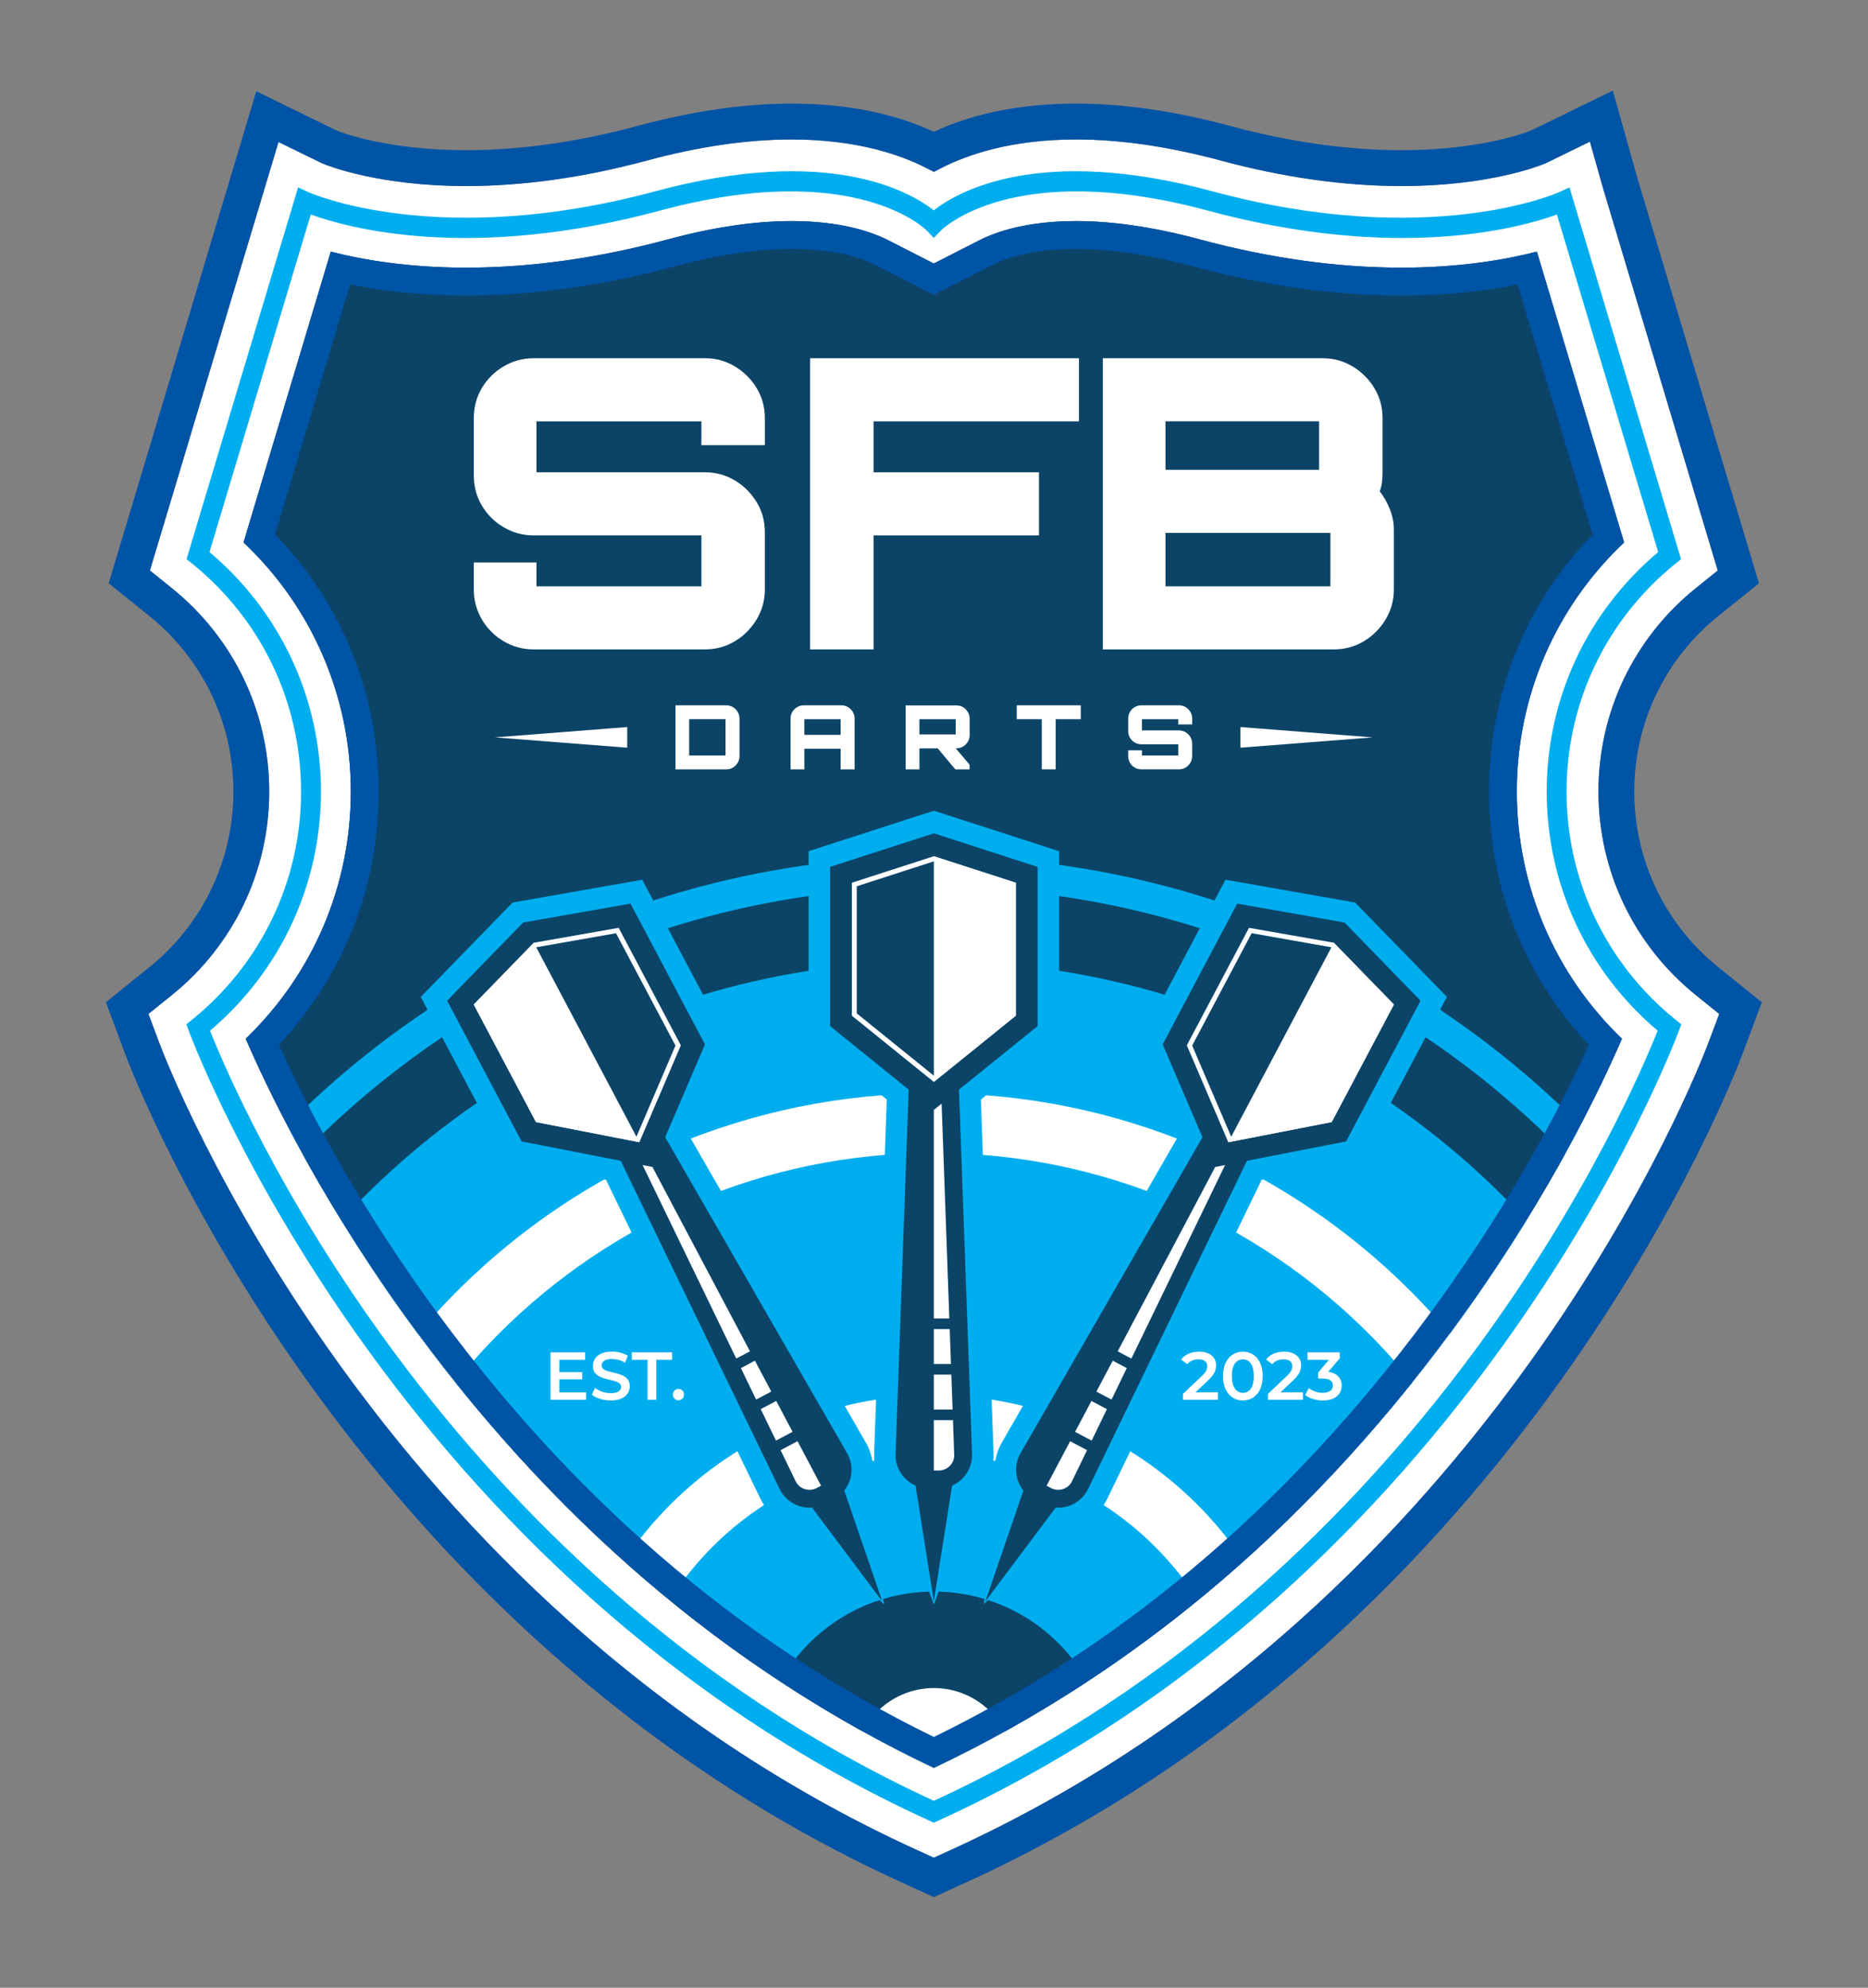 <?xml version="1.0" encoding="UTF-8" standalone="no"?><!DOCTYPE svg PUBLIC "-//W3C//DTD SVG 1.1//EN" "http://www.w3.org/Graphics/SVG/1.1/DTD/svg11.dtd"><svg width="100%" height="100%" viewBox="0 0 3695 3931" version="1.1" xmlns="http://www.w3.org/2000/svg" xmlns:xlink="http://www.w3.org/1999/xlink" xml:space="preserve" xmlns:serif="http://www.serif.com/" style="fill-rule:evenodd;clip-rule:evenodd;stroke-linejoin:round;stroke-miterlimit:2;"><rect x="0" y="0" width="3695" height="3931" fill="#808080" stroke="none"/><g><path d="M3400.67,2005.25l-20.959,55.833c-16.75,45.042 -424.458,1107.5 -1498.25,1597.12l-34.333,15.667l-34.333,-15.667c-1073.96,-489.833 -1481.42,-1552.12 -1498.25,-1597.17l-20.875,-55.834l46.458,-37.458c122.292,-98.667 192.417,-245.333 192.417,-402.333c-0,-157.084 -70.25,-303.75 -192.667,-402.334l-43.292,-34.875l254.334,-847.333l84.875,41.5l1.791,0.875c10.959,4.583 111.792,44.708 284.375,44.708c113.209,0 233.542,-17 357.375,-50.375c102.667,-27.708 198.959,-41.75 286.292,-41.75c128.958,0 215.5,30.375 265.417,55.834l16.125,8.25l16.125,-8.25c49.833,-25.417 136.458,-55.834 265.416,-55.834c87.25,0 183.625,14 286.209,41.75c124,33.375 244.25,50.375 357.458,50.375c172.5,0 273.458,-40.166 284.375,-44.708l88.167,-43.083l26.541,94l226.292,754.041l-43.292,34.875c-122.416,98.584 -192.666,245.25 -192.666,402.334c-0,157.083 70.166,303.666 192.416,402.333l46.459,37.5Z" style="fill:#fff;fill-rule:nonzero;"/><path d="M1847.17,3496.12c-407.292,-192.833 -759.959,-494.708 -1048.71,-897.667c-173.416,-242 -272.75,-452.041 -312.458,-544.333c132.833,-127.542 207.917,-302.542 207.917,-488.667c-0,-188.166 -76.709,-364.875 -212.209,-492.666l172.584,-575.167c59.916,15.458 150.791,31.708 267.625,31.708c127.416,0 261.833,-18.833 399.458,-55.958c88.958,-24 171.125,-36.167 244.208,-36.167c96.834,0 157.875,20.792 192,38.209l89.542,45.708l89.542,-45.708c34.125,-17.417 95.125,-38.209 192,-38.209c73.125,0 155.291,12.167 244.208,36.167c137.667,37.125 272.042,55.958 399.458,55.958c116.792,0 207.667,-16.291 267.625,-31.708l172.584,575.208c-135.5,127.792 -212.209,304.5 -212.209,492.667c0,186.125 75.125,361.125 207.917,488.667c-39.708,92.291 -139.083,302.375 -312.5,544.375c-288.75,402.958 -641.375,704.791 -1048.58,897.583Z" style="fill:#0c4468;fill-rule:nonzero;"/><g><g><clipPath id="_clip1"><path d="M1847.17,3496.12c-509.334,-241.542 -852.959,-622.792 -1052.79,-903c-170.708,-239.375 -268.917,-447.292 -308.375,-539c132.833,-127.542 207.917,-302.542 207.917,-488.667c-0,-188.166 -76.709,-364.875 -212.209,-492.666l172.584,-575.084c60.083,15.542 150.625,31.625 267.666,31.625c127.417,0 261.834,-18.833 399.459,-55.958c88.958,-24 171.125,-36.167 244.208,-36.167c152.708,0 216.5,52.125 224.667,59.459l59.625,70.708l54.25,-70.875c8.875,-7.833 72.791,-59.292 224.5,-59.292c73.125,0 155.291,12.167 244.25,36.167c137.625,37.125 272.041,55.958 399.458,55.958c117,0 207.542,-16.125 267.625,-31.625l172.583,575.125c-135.5,127.792 -212.208,304.5 -212.208,492.667c0,186.125 75.125,361.125 207.917,488.667c-39.459,91.75 -137.709,299.708 -308.375,539c-199.834,280.166 -543.417,661.416 -1052.75,902.958Z"/></clipPath><g clip-path="url(#_clip1)"><g><circle cx="1847.17" cy="3496.12" r="1802.83" style="fill:#00aeef;"/></g><g><circle cx="1847.17" cy="3496.12" r="1741.79" style="fill:#0c4468;"/></g><g><circle cx="1847.17" cy="3496.12" r="1595.62" style="fill:#00aeef;"/></g><g><circle cx="1847.17" cy="3496.12" r="348.667" style="fill:#0c4468;"/></g><g><circle cx="1847.17" cy="3496.12" r="157.792" style="fill:#fff;"/></g><g><path d="M1847.17,4233.21c-406.417,0 -737.084,-330.666 -737.084,-737.083c0,-406.417 330.667,-737.083 737.084,-737.083c406.416,-0 737.083,330.666 737.083,737.083c0,406.417 -330.667,737.083 -737.083,737.083Zm-0,-1356.04c-341.292,-0 -618.959,277.666 -618.959,619c0,341.291 277.667,618.958 618.959,618.958c341.291,0 618.958,-277.667 618.958,-618.958c0,-341.334 -277.667,-619 -618.958,-619Z" style="fill:#fff;fill-rule:nonzero;"/></g><g><path d="M1847.17,4830.29c-735.667,-0 -1334.12,-598.5 -1334.12,-1334.12c-0,-735.625 598.5,-1334.12 1334.12,-1334.12c735.625,-0 1334.12,598.5 1334.12,1334.12c-0,735.625 -598.5,1334.12 -1334.12,1334.12Zm-0,-2550.21c-670.542,0 -1216.04,545.5 -1216.04,1216.04c-0,670.542 545.5,1216.04 1216.04,1216.04c670.541,-0 1216.04,-545.5 1216.04,-1216.04c0,-670.542 -545.541,-1216.04 -1216.04,-1216.04Z" style="fill:#fff;fill-rule:nonzero;"/></g></g></g></g><g><g><path d="M1965.29,2873.79l-25.042,-699.292l154.708,-124.958l0,-366.209l-247.75,-80.041l-247.75,80.041l0,366.209l154.667,124.916l-25.042,699.292c-1.291,36.167 15.084,69.542 43.125,90.458l75,209.125l75,-209.125c27.959,-20.875 44.375,-54.25 43.084,-90.416Z" style="fill:#00aeef;fill-rule:nonzero;"/><path d="M2680.46,1784.88l-256.416,-45.125l-171.292,323.667l78.292,182.75l-349.209,606.375c-18.083,31.375 -19.166,68.541 -4.208,100.125l-31.833,219.708l164.541,-149.667c34.459,-5.625 64.917,-27.833 80.334,-59.708l304.916,-629.792l195.167,-38.083l171.292,-323.667l-181.584,-186.583Z" style="fill:#00aeef;fill-rule:nonzero;"/><path d="M1712.5,2852.58l-349.208,-606.375l78.291,-182.75l-171.291,-323.666l-256.417,45.125l-181.542,186.625l171.292,323.666l195.167,38.084l304.916,629.791c15.459,31.917 45.875,54.125 80.334,59.709l164.541,149.666l-31.875,-219.708c14.959,-31.625 13.875,-68.792 -4.208,-100.167Z" style="fill:#00aeef;fill-rule:nonzero;"/></g></g><g><path d="M3398.71,1912.62c-105.5,-85.208 -166.041,-211.708 -166.041,-347.208c-0,-135.5 60.541,-262.042 166.208,-347.125l80.458,-64.792l-239.833,-799.167l-49.375,-175.125l-161.583,78.959c-10.25,4.083 -101.084,38.875 -256.209,38.875c-107,-0 -221,-16.125 -338.958,-47.959c-108.667,-29.375 -211.167,-44.166 -304.708,-44.166c-107.459,-0 -202.125,18.75 -281.542,55.75c-79.458,-37 -174.083,-55.75 -281.542,-55.75c-93.541,-0 -196.041,14.791 -304.708,44.166c-117.958,31.792 -231.958,47.959 -338.958,47.959c-155.167,-0 -245.875,-34.709 -256.125,-38.875l-158.792,-77.709l-292,973.042l80.458,64.792c105.584,85.125 166.209,211.625 166.209,347.125c-0,135.5 -60.542,262.041 -166.125,347.208l-86.125,69.542l38.75,103.708c17.208,46.125 434.916,1134.96 1535.29,1636.79l63.709,29.041l63.708,-29.041c1100.17,-501.709 1518,-1590.67 1535.25,-1636.75l38.833,-103.792l-86.25,-69.5Zm-18.958,148.417c-16.75,45.041 -424.458,1107.5 -1498.25,1597.12l-34.333,15.666l-34.334,-15.666c-1074,-489.792 -1481.46,-1552.08 -1498.29,-1597.12l-20.875,-55.834l46.458,-37.458c122.292,-98.667 192.417,-245.333 192.417,-402.333c-0,-157.084 -70.25,-303.75 -192.667,-402.334l-43.292,-34.875l254.334,-847.333l84.875,41.5l1.791,0.875c10.959,4.583 111.792,44.708 284.375,44.708c113.209,0 233.542,-17 357.375,-50.375c102.667,-27.708 198.959,-41.75 286.292,-41.75c128.958,0 215.5,30.375 265.417,55.834l16.125,8.25l16.125,-8.25c49.833,-25.417 136.458,-55.834 265.416,-55.834c87.25,0 183.625,14 286.209,41.75c124,33.375 244.25,50.375 357.458,50.375c172.5,0 273.458,-40.166 284.375,-44.708l88.167,-43.083l26.541,94l226.292,754.041l-43.292,34.875c-122.416,98.584 -192.666,245.25 -192.666,402.334c-0,157.083 70.166,303.666 192.416,402.333l46.459,37.458l-20.917,55.834Z" style="fill:#0054a6;fill-rule:nonzero;"/></g><g><path d="M1847.17,3604.58l-8.167,-3.708c-1050.5,-479.042 -1449,-1517.88 -1465.46,-1561.88l-4.959,-13.292l11.042,-8.916c137.208,-110.709 215.875,-275.209 215.875,-451.334c0,-176.291 -78.75,-340.791 -216.125,-451.416l-10.333,-8.292l220.625,-735.25l20.625,9.583c2.5,1.125 255.833,114.209 685.416,-1.708c344.084,-92.833 505.167,1.333 551.375,37.583c46.209,-36.25 207.292,-130.416 551.375,-37.583c429.625,115.917 682.959,2.833 685.459,1.708l20.583,-9.458l6.542,21.667l214.125,713.5l-10.292,8.291c-137.333,110.584 -216.125,275.125 -216.125,451.417c0,176.125 78.708,340.667 215.875,451.333l11.042,8.917l-4.959,13.292c-16.458,44 -414.791,1082.75 -1465.46,1561.83l-8.083,3.708Zm-1431.71,-1566.33c50.625,127.917 451.959,1072.08 1431.71,1523.04c979.875,-451.042 1381.08,-1395.12 1431.71,-1523.04c-139.625,-118 -219.417,-289.5 -219.417,-472.792c0,-183.833 80.209,-355.666 220.5,-473.625l-200.333,-667.666c-70.375,25.75 -312.833,94.291 -691.292,-7.834c-383.916,-103.583 -525.458,37.834 -526.875,39.292l-14.375,14.958l-14.25,-15.041c-1.291,-1.334 -142.833,-142.792 -526.791,-39.209c-378.417,102.084 -620.917,33.584 -691.334,7.834l-200.333,667.666c140.333,117.959 220.5,289.792 220.5,473.625c-0,183.292 -79.792,354.792 -219.417,472.792Z" style="fill:#00aeef;fill-rule:nonzero;"/></g><g><g><path d="M1922.79,2875.33l-31.084,-867.083l-89.125,0l-31.083,867.083c-1.333,37.209 28.458,68.125 65.708,68.125l19.834,0c37.25,-0.041 67.083,-30.916 65.75,-68.125Z" style="fill:#0c4468;fill-rule:nonzero;"/><path d="M1887.46,2876.58c0.334,8.334 -2.708,16.209 -8.5,22.209c-5.791,6 -13.541,9.291 -21.916,9.291l-9.917,0l0,-864.541l10.458,-0l29.875,833.041Z" style="fill:#fff;fill-rule:nonzero;"/><path d="M2052.38,2029.25l-205.208,165.792l-205.209,-165.792l0,-314.917l205.209,-66.333l205.208,66.333l0,314.917Z" style="fill:#0c4468;fill-rule:nonzero;"/><path d="M1847.17,1703.42l152.5,49.291l-0,251.375l-152.5,123.167l-152.5,-123.167l-0,-251.375l152.5,-49.291m-0,-10.125l-162.125,52.416l-0,262.959l162.125,130.958l162.125,-130.958l-0,-262.959l-162.125,-52.416Z" style="fill:#fff;fill-rule:nonzero;"/><path d="M2009.29,1745.71l-0,262.959l-162.125,130.958l-0,-446.333l162.125,52.416Z" style="fill:#fff;fill-rule:nonzero;"/><path d="M1809.12,2925.96l76.042,0l-19,120.417l-19,120.375l-19.042,-120.375l-19,-120.417Z" style="fill:#0c4468;fill-rule:nonzero;"/><rect x="1830.54" y="2607.46" width="62.833" height="20.958" style="fill:#0c4468;"/><rect x="1830.54" y="2697.5" width="62.833" height="20.958" style="fill:#0c4468;"/><rect x="1830.54" y="2787.58" width="62.833" height="20.958" style="fill:#0c4468;"/></g><g><g><path d="M2152.38,2944.54l378.083,-780.917l-78.75,-41.667l-433.041,751.834c-18.584,32.25 -6.709,73.5 26.208,90.916l17.542,9.292c32.916,17.417 73.708,4.042 89.958,-29.458Z" style="fill:#0c4468;fill-rule:nonzero;"/><path d="M2120.58,2929.12c-3.625,7.542 -9.958,13.083 -17.916,15.667c-7.917,2.583 -16.334,1.875 -23.709,-2l-8.75,-4.625l404.375,-764.167l9.25,4.875l-363.25,750.25Z" style="fill:#fff;fill-rule:nonzero;"/><path d="M2662.62,2257.33l-258.917,50.542l-103.875,-242.5l147.334,-278.375l212.375,37.375l150.375,154.583l-147.292,278.375Z" style="fill:#0c4468;fill-rule:nonzero;"/><path d="M2633.62,1873.33l111.75,114.875l-117.583,222.167l-192.417,37.542l-77.167,-180.209l117.584,-222.166l157.833,27.791m4.75,-8.958l-167.792,-29.5l-123,232.417l82.042,191.583l204.542,-39.917l123,-232.416l-118.792,-122.167Z" style="fill:#fff;fill-rule:nonzero;"/><path d="M2757.17,1986.54l-123,232.416l-204.542,39.917l208.75,-394.5l118.792,122.167Z" style="fill:#fff;fill-rule:nonzero;"/><path d="M2061.83,2953.92l33.584,17.791l-73.084,97.542l-73.125,97.5l39.5,-115.292l39.5,-115.333l33.625,17.792Z" style="fill:#0c4468;fill-rule:nonzero;"/><path d="M2251.75,2694.02l-55.539,-29.387l-9.802,18.525l55.538,29.387l9.803,-18.525Z" style="fill:#0c4468;"/><path d="M2209.62,2773.65l-55.538,-29.387l-9.802,18.525l55.538,29.387l9.802,-18.525Z" style="fill:#0c4468;"/><path d="M2167.49,2853.28l-55.538,-29.387l-9.802,18.525l55.538,29.387l9.802,-18.525Z" style="fill:#0c4468;"/></g><g><path d="M1541.96,2944.54l-378.083,-780.917l78.75,-41.667l433,751.834c18.583,32.25 6.708,73.5 -26.208,90.916l-17.542,9.292c-32.875,17.417 -73.708,4.042 -89.917,-29.458Z" style="fill:#0c4468;fill-rule:nonzero;"/><path d="M1573.75,2929.12c3.625,7.542 9.958,13.083 17.917,15.667c7.916,2.583 16.333,1.875 23.708,-2l8.75,-4.625l-404.375,-764.167l-9.25,4.875l363.25,750.25Z" style="fill:#fff;fill-rule:nonzero;"/><path d="M1031.71,2257.33l258.917,50.542l103.833,-242.5l-147.291,-278.375l-212.417,37.375l-150.375,154.583l147.333,278.375Z" style="fill:#0c4468;fill-rule:nonzero;"/><path d="M1060.67,1873.33l157.833,-27.75l117.583,222.167l-77.166,180.208l-192.417,-37.541l-117.583,-222.167l111.75,-114.917m-4.709,-8.958l-118.791,122.167l123,232.416l204.541,39.917l82.042,-191.583l-123,-232.417l-167.792,29.5Z" style="fill:#fff;fill-rule:nonzero;"/><path d="M937.167,1986.54l123,232.416l204.541,39.917l-208.75,-394.5l-118.791,122.167Z" style="fill:#fff;fill-rule:nonzero;"/><path d="M1632.5,2953.92l-33.625,17.791l73.125,97.542l73.125,97.5l-39.5,-115.292l-39.542,-115.333l-33.583,17.792Z" style="fill:#0c4468;fill-rule:nonzero;"/><path d="M1452.45,2712.47l55.538,-29.387l-9.802,-18.525l-55.538,29.387l9.802,18.525Z" style="fill:#0c4468;"/><path d="M1494.59,2792.08l55.538,-29.387l-9.802,-18.525l-55.538,29.387l9.802,18.525Z" style="fill:#0c4468;"/><path d="M1536.72,2871.69l55.539,-29.387l-9.803,-18.525l-55.538,29.387l9.802,18.525Z" style="fill:#0c4468;"/></g></g></g><g><path d="M1449.67,1398.38c-3.917,-2.333 -8.292,-3.5 -13.084,-3.5l-100.458,0l0,126.667l100.458,-0c4.792,-0 9.167,-1.167 13.084,-3.5c3.916,-2.334 7.083,-5.5 9.5,-9.5c2.416,-4 3.625,-8.334 3.625,-13l-0,-74.584c-0,-4.791 -1.209,-9.166 -3.625,-13.125c-2.417,-4 -5.584,-7.125 -9.5,-9.458Zm-14.542,95.667l-71.958,-0l-0,-71.792l71.958,0l0,71.792Z" style="fill:#fff;fill-rule:nonzero;"/><path d="M1677.29,1398.38c-3.917,-2.333 -8.292,-3.5 -13.084,-3.5l-74.416,0c-4.709,0 -9.042,1.167 -13,3.5c-4,2.333 -7.167,5.5 -9.5,9.417c-2.334,3.916 -3.5,8.291 -3.5,13.125l-0,100.625l27.25,-0l-0,-40.834l71.791,0l0,40.834l27.625,-0l0,-100.625c0,-4.792 -1.208,-9.167 -3.625,-13.125c-2.416,-3.959 -5.583,-7.084 -9.541,-9.417Zm-14.5,54.875l-71.792,0l-0,-30.958l71.792,-0l-0,30.958Z" style="fill:#fff;fill-rule:nonzero;"/><path d="M1904.96,1398.54c-3.916,-2.334 -8.291,-3.5 -13.083,-3.5l-100.458,-0l-0,126.5l27.25,-0l-0,-41.5l36.166,-0.084l34.917,41.625l28.125,0l0,-9.333l-27.417,-32.375l1.375,0c4.792,0 9.167,-1.167 13.084,-3.5c3.916,-2.333 7.125,-5.5 9.5,-9.5c2.416,-4 3.625,-8.333 3.625,-13l-0,-32.708c-0,-4.709 -1.209,-9.042 -3.625,-13c-2.375,-4.125 -5.542,-7.292 -9.459,-9.625Zm-86.291,23.75l71.791,-0l0,30.083l-71.791,0l-0,-30.083Z" style="fill:#fff;fill-rule:nonzero;"/><path d="M2011.12,1422.29l49.625,-0l0,99.208l27.417,0l-0,-99.208l49.625,-0l-0,-27.459l-126.667,0l0,27.459Z" style="fill:#fff;fill-rule:nonzero;"/><path d="M2358.21,1432.67l0,-11.792c0,-4.792 -1.208,-9.167 -3.583,-13.125c-2.417,-3.917 -5.583,-7.083 -9.5,-9.417c-3.917,-2.333 -8.25,-3.5 -12.917,-3.5l-74.583,0c-4.708,0 -9.042,1.167 -13,3.5c-4,2.334 -7.167,5.5 -9.5,9.417c-2.333,3.917 -3.5,8.292 -3.5,13.125l0,25c0,4.792 1.167,9.167 3.5,13.125c2.333,3.917 5.5,7.083 9.5,9.417c4,2.333 8.333,3.5 13,3.5l73,-0l0,22.166l-71.792,0l0,-10.375l-27.25,0l0,11.792c0,4.708 1.167,9.042 3.5,13c2.334,4 5.5,7.167 9.5,9.5c4,2.333 8.334,3.5 13,3.5l74.584,-0c4.708,-0 9,-1.167 12.916,-3.5c3.917,-2.333 7.084,-5.5 9.5,-9.5c2.417,-4 3.584,-8.333 3.584,-13l-0,-25c-0,-4.792 -1.209,-9.167 -3.584,-13.125c-2.416,-3.917 -5.583,-7.083 -9.5,-9.417c-3.916,-2.333 -8.25,-3.5 -12.916,-3.5l-73.375,0l-0,-22.166l71.791,-0l0,10.375l27.625,-0Z" style="fill:#fff;fill-rule:nonzero;"/></g><path d="M2128.67,492.333c68.25,0 145.583,11.542 229.875,34.25c142.333,38.375 281.541,57.875 413.833,57.875c93.667,0 171.542,-10.208 229.625,-21.708l148.292,494.167c-132.459,136.875 -205,316.166 -205,508.583c-0,188.458 69.833,364.792 197.458,500.708c-48.417,107.209 -141.625,290.709 -291.75,500.209c-277.583,387.291 -615.208,679.416 -1003.83,868.583c-388.709,-189.208 -726.375,-481.333 -1003.92,-868.625c-150.083,-209.458 -243.292,-393 -291.667,-500.167c127.625,-135.958 197.459,-312.291 197.459,-500.75c-0,-192.416 -72.542,-371.708 -205,-508.583l148.291,-494.167c58.084,11.542 135.917,21.709 229.625,21.709c132.292,-0 271.5,-19.459 413.834,-57.875c84.25,-22.75 161.625,-34.25 229.875,-34.25c85.875,-0 138.166,17.5 166.916,32.166l89.542,45.709l25.083,12.791l25.084,-12.791l89.541,-45.709c28.667,-14.625 80.959,-32.125 166.834,-32.125m-0,-55.125c-96.834,0 -157.875,20.792 -192,38.209l-89.542,45.708l-89.542,-45.708c-34.125,-17.417 -95.166,-38.209 -192,-38.209c-73.125,0 -155.291,12.167 -244.208,36.167c-137.625,37.125 -272.042,55.958 -399.458,55.958c-116.834,0 -207.709,-16.291 -267.625,-31.708l-172.584,575.167c135.5,127.791 212.209,304.5 212.209,492.666c-0,186.125 -75.084,361.125 -207.917,488.667c39.708,92.292 139.042,302.333 312.458,544.333c288.75,402.959 641.417,704.834 1048.71,897.667c407.208,-192.833 759.833,-494.667 1048.62,-897.625c173.416,-242 272.791,-452.083 312.5,-544.375c-132.792,-127.542 -207.917,-302.542 -207.917,-488.667c0,-188.166 76.708,-364.875 212.208,-492.666l-172.583,-575.209c-59.917,15.459 -150.833,31.709 -267.625,31.709l-0.042,-0c-127.375,-0 -261.791,-18.834 -399.416,-55.959c-88.959,-23.958 -171.125,-36.125 -244.25,-36.125Z" style="fill:#0054a6;fill-rule:nonzero;"/><g><path d="M1240.67,1437.83l-0,40.834l-130.792,-10.209l-130.75,-10.208l130.75,-10.208l130.792,-10.209Z" style="fill:#fff;fill-rule:nonzero;"/><path d="M2453.67,1478.67l-0,-40.834l130.75,10.209l130.791,10.208l-130.791,10.208l-130.75,10.209Z" style="fill:#fff;fill-rule:nonzero;"/></g><g><path d="M1055.54,1284.25c-21.334,0 -41.042,-5.333 -59.167,-16c-18.125,-10.667 -32.542,-25.042 -43.167,-43.167c-10.666,-18.125 -16,-37.833 -16,-59.166l0,-53.584l123.959,0l-0,47.167l326.25,0l-0,-100.75l-331.875,0c-21.334,0 -41.042,-5.333 -59.167,-16c-18.125,-10.667 -32.542,-24.917 -43.167,-42.792c-10.666,-17.833 -16,-37.708 -16,-59.583l0,-113.542c0,-21.833 5.334,-41.708 16,-59.583c10.667,-17.833 25.042,-32.125 43.167,-42.792c18.125,-10.666 37.833,-16 59.167,-16l339.041,0c21.334,0 40.917,5.334 58.792,16c17.875,10.667 32.25,24.917 43.167,42.792c10.916,17.875 16.375,37.708 16.375,59.583l-0,53.584l-125.542,-0l0,-47.167l-326.25,0l0,100.75l333.458,0c21.334,0 40.917,5.333 58.792,16c17.875,10.667 32.25,24.917 43.167,42.792c10.916,17.875 16.375,37.708 16.375,59.583l-0,113.542c-0,21.333 -5.459,41.041 -16.375,59.166c-10.917,18.125 -25.334,32.542 -43.167,43.167c-17.875,10.667 -37.458,16 -58.792,16l-339.041,0Z" style="fill:#fff;fill-rule:nonzero;"/><path d="M1602.46,1284.25l0,-575.75l531.792,0l0,124.75l-406.208,0l-0,100.75l327.083,0l0,124.75l-327.083,0l-0,225.5l-125.584,0Z" style="fill:#fff;fill-rule:nonzero;"/><path d="M2181.42,708.5l435,0c21.333,0 40.916,5.333 58.791,16c17.834,10.667 32.25,24.917 43.167,42.792c10.917,17.875 16.375,37.708 16.375,59.583l0,107.958c0,6.917 -0.417,13.459 -1.208,19.584c-0.792,6.125 -2.292,11.875 -4.417,17.208c8,10.125 14.667,21.875 20,35.167c5.333,13.333 8,26.666 8,40l0,119.125c0,21.333 -5.458,41.041 -16.375,59.166c-10.917,18.125 -25.333,32.542 -43.167,43.167c-17.875,10.667 -37.708,16 -59.583,16l-456.583,0l-0,-575.75Zm427.833,220.708l0,-95.958l-303.875,0l0,95.958l303.875,0Zm22.375,230.292l0,-105.542l-326.25,0l0,105.542l326.25,0Z" style="fill:#fff;fill-rule:nonzero;"/></g><g><g><path d="M1106.38,2753.5l52.958,0l0,14.75l-70.416,0l-0,-93.875l68.541,0l0,14.75l-51.083,0l0,64.375Zm-1.375,-40.083l46.667,-0l-0,14.375l-46.667,-0l0,-14.375Z" style="fill:#fff;fill-rule:nonzero;"/><path d="M1207.88,2769.58c-7.333,0 -14.333,-1.041 -21,-3.166c-6.667,-2.084 -12,-4.792 -16.042,-8.125l6.042,-13.542c3.75,2.958 8.417,5.417 13.958,7.375c5.542,1.958 11.209,2.958 17.042,2.958c4.917,0 8.875,-0.541 11.917,-1.625c3.041,-1.083 5.291,-2.5 6.708,-4.375c1.417,-1.833 2.125,-3.916 2.125,-6.25c-0,-2.833 -1.042,-5.166 -3.083,-6.916c-2.042,-1.75 -4.709,-3.125 -8,-4.167c-3.25,-1.042 -6.875,-1.958 -10.875,-2.833c-3.959,-0.834 -7.959,-1.875 -11.917,-3.167c-3.958,-1.25 -7.625,-2.833 -10.917,-4.75c-3.291,-1.917 -5.958,-4.5 -8,-7.708c-2,-3.209 -3,-7.334 -3,-12.334c0,-5.083 1.375,-9.75 4.084,-14c2.708,-4.25 6.875,-7.625 12.458,-10.166c5.583,-2.542 12.667,-3.834 21.25,-3.834c5.625,0 11.208,0.709 16.75,2.167c5.542,1.417 10.375,3.5 14.5,6.167l-5.5,13.541c-4.208,-2.5 -8.542,-4.375 -13,-5.583c-4.458,-1.208 -8.75,-1.792 -12.875,-1.792c-4.75,0 -8.625,0.584 -11.667,1.75c-3.041,1.167 -5.25,2.709 -6.625,4.625c-1.375,1.917 -2.083,4.042 -2.083,6.375c-0,2.875 1,5.167 3,6.917c2,1.75 4.667,3.125 7.917,4.083c3.25,1 6.916,1.917 10.916,2.834c4,0.916 8,1.958 11.917,3.166c3.917,1.209 7.542,2.792 10.875,4.709c3.292,1.916 5.958,4.458 8,7.666c2,3.167 3,7.209 3,12.125c0,5 -1.375,9.625 -4.083,13.875c-2.75,4.25 -6.917,7.625 -12.542,10.167c-5.542,2.542 -12.667,3.833 -21.25,3.833Z" style="fill:#fff;fill-rule:nonzero;"/><path d="M1280.83,2768.25l0,-79.125l-31.125,0l0,-14.75l79.667,0l0,14.75l-31.125,0l-0,79.125l-17.417,0Z" style="fill:#fff;fill-rule:nonzero;"/><path d="M1342.12,2769.17c-3.125,-0 -5.792,-1.042 -7.917,-3.167c-2.166,-2.083 -3.208,-4.792 -3.208,-8.125c0,-3.292 1.083,-5.958 3.208,-8c2.125,-2 4.792,-3 7.917,-3c2.958,0 5.5,1 7.625,3c2.167,2 3.208,4.667 3.208,8c0,3.292 -1.083,6 -3.208,8.125c-2.125,2.125 -4.708,3.167 -7.625,3.167Z" style="fill:#fff;fill-rule:nonzero;"/></g><g><path d="M2339.92,2768.25l-0,-11.667l37.416,-35.416c3.042,-2.959 5.334,-5.542 6.834,-7.792c1.5,-2.208 2.541,-4.292 3.083,-6.25c0.542,-1.917 0.792,-3.75 0.792,-5.417c-0,-4.291 -1.5,-7.625 -4.5,-10c-3,-2.375 -7.417,-3.541 -13.209,-3.541c-4.458,-0 -8.541,0.791 -12.291,2.416c-3.709,1.625 -6.917,4.042 -9.584,7.25l-12.208,-9.25c3.667,-4.916 8.625,-8.75 14.833,-11.458c6.209,-2.75 13.167,-4.083 20.834,-4.083c6.791,-0 12.708,1.083 17.708,3.291c5,2.209 8.875,5.292 11.667,9.334c2.75,4.041 4.166,8.75 4.166,14.208c0,3.125 -0.416,6.208 -1.208,9.167c-0.792,3 -2.333,6.166 -4.542,9.5c-2.25,3.375 -5.5,7.083 -9.791,11.208l-32.167,30.292l-3.625,-6.584l55,0l0,14.75l-69.208,0l-0,0.042Z" style="fill:#fff;fill-rule:nonzero;"/><path d="M2458.5,2769.58c-7.5,0 -14.208,-1.875 -20.125,-5.625c-5.917,-3.75 -10.583,-9.208 -14,-16.416c-3.458,-7.209 -5.167,-15.959 -5.167,-26.209c0,-10.291 1.709,-19 5.167,-26.208c3.417,-7.208 8.125,-12.667 14,-16.417c5.917,-3.75 12.625,-5.625 20.125,-5.625c7.417,0 14.083,1.875 20,5.625c5.917,3.75 10.583,9.209 14,16.417c3.417,7.208 5.167,15.958 5.167,26.208c-0,10.292 -1.709,19.042 -5.167,26.209c-3.458,7.208 -8.125,12.666 -14,16.416c-5.958,3.75 -12.583,5.625 -20,5.625Zm0,-15.166c4.292,-0 8.042,-1.167 11.25,-3.542c3.208,-2.375 5.75,-6 7.583,-10.917c1.834,-4.916 2.75,-11.125 2.75,-18.625c0,-7.5 -0.916,-13.708 -2.75,-18.625c-1.833,-4.916 -4.375,-8.541 -7.583,-10.916c-3.208,-2.375 -6.958,-3.542 -11.25,-3.542c-4.292,-0 -8.083,1.208 -11.333,3.542c-3.25,2.375 -5.834,6 -7.709,10.916c-1.875,4.917 -2.791,11.125 -2.791,18.625c-0,7.5 0.916,13.709 2.791,18.625c1.875,4.917 4.459,8.542 7.709,10.917c3.25,2.375 7.041,3.542 11.333,3.542Z" style="fill:#fff;fill-rule:nonzero;"/><path d="M2508.08,2768.25l0,-11.667l37.417,-35.416c3.042,-2.959 5.333,-5.542 6.833,-7.792c1.5,-2.208 2.542,-4.292 3.084,-6.25c0.541,-1.917 0.791,-3.75 0.791,-5.417c0,-4.291 -1.5,-7.625 -4.5,-10c-3,-2.375 -7.416,-3.541 -13.208,-3.541c-4.458,-0 -8.542,0.791 -12.292,2.416c-3.708,1.625 -6.916,4.042 -9.583,7.25l-12.208,-9.25c3.666,-4.916 8.625,-8.75 14.833,-11.458c6.208,-2.75 13.167,-4.083 20.833,-4.083c6.792,-0 12.709,1.083 17.709,3.291c5,2.209 8.875,5.292 11.666,9.334c2.75,4.041 4.167,8.75 4.167,14.208c0,3.125 -0.417,6.208 -1.208,9.167c-0.792,3 -2.334,6.166 -4.542,9.5c-2.25,3.375 -5.5,7.083 -9.792,11.208l-32.166,30.292l-3.625,-6.584l55,0l-0,14.75l-69.209,0l0,0.042Z" style="fill:#fff;fill-rule:nonzero;"/><path d="M2616.71,2769.58c-6.541,0 -12.958,-0.958 -19.25,-2.833c-6.291,-1.875 -11.583,-4.542 -15.875,-8.042l7.375,-13.541c3.417,2.791 7.542,5 12.459,6.708c4.916,1.708 9.958,2.542 15.166,2.542c6.167,-0 11.042,-1.292 14.625,-3.834c3.584,-2.541 5.375,-6 5.375,-10.375c0,-4.291 -1.625,-7.708 -4.916,-10.208c-3.25,-2.5 -8.459,-3.75 -15.625,-3.75l-8.584,0l0,-11.917l26.834,-31.916l2.416,6.708l-50.416,0l-0,-14.75l63.833,0l0,11.667l-26.833,31.791l-9.125,-5.208l5.375,0c11.458,0 20.041,2.583 25.833,7.708c5.75,5.125 8.667,11.75 8.667,19.792c-0,5.292 -1.334,10.167 -4.042,14.667c-2.667,4.5 -6.75,8.125 -12.25,10.791c-5.542,2.667 -12.542,4 -21.042,4Z" style="fill:#fff;fill-rule:nonzero;"/></g></g></g></svg>